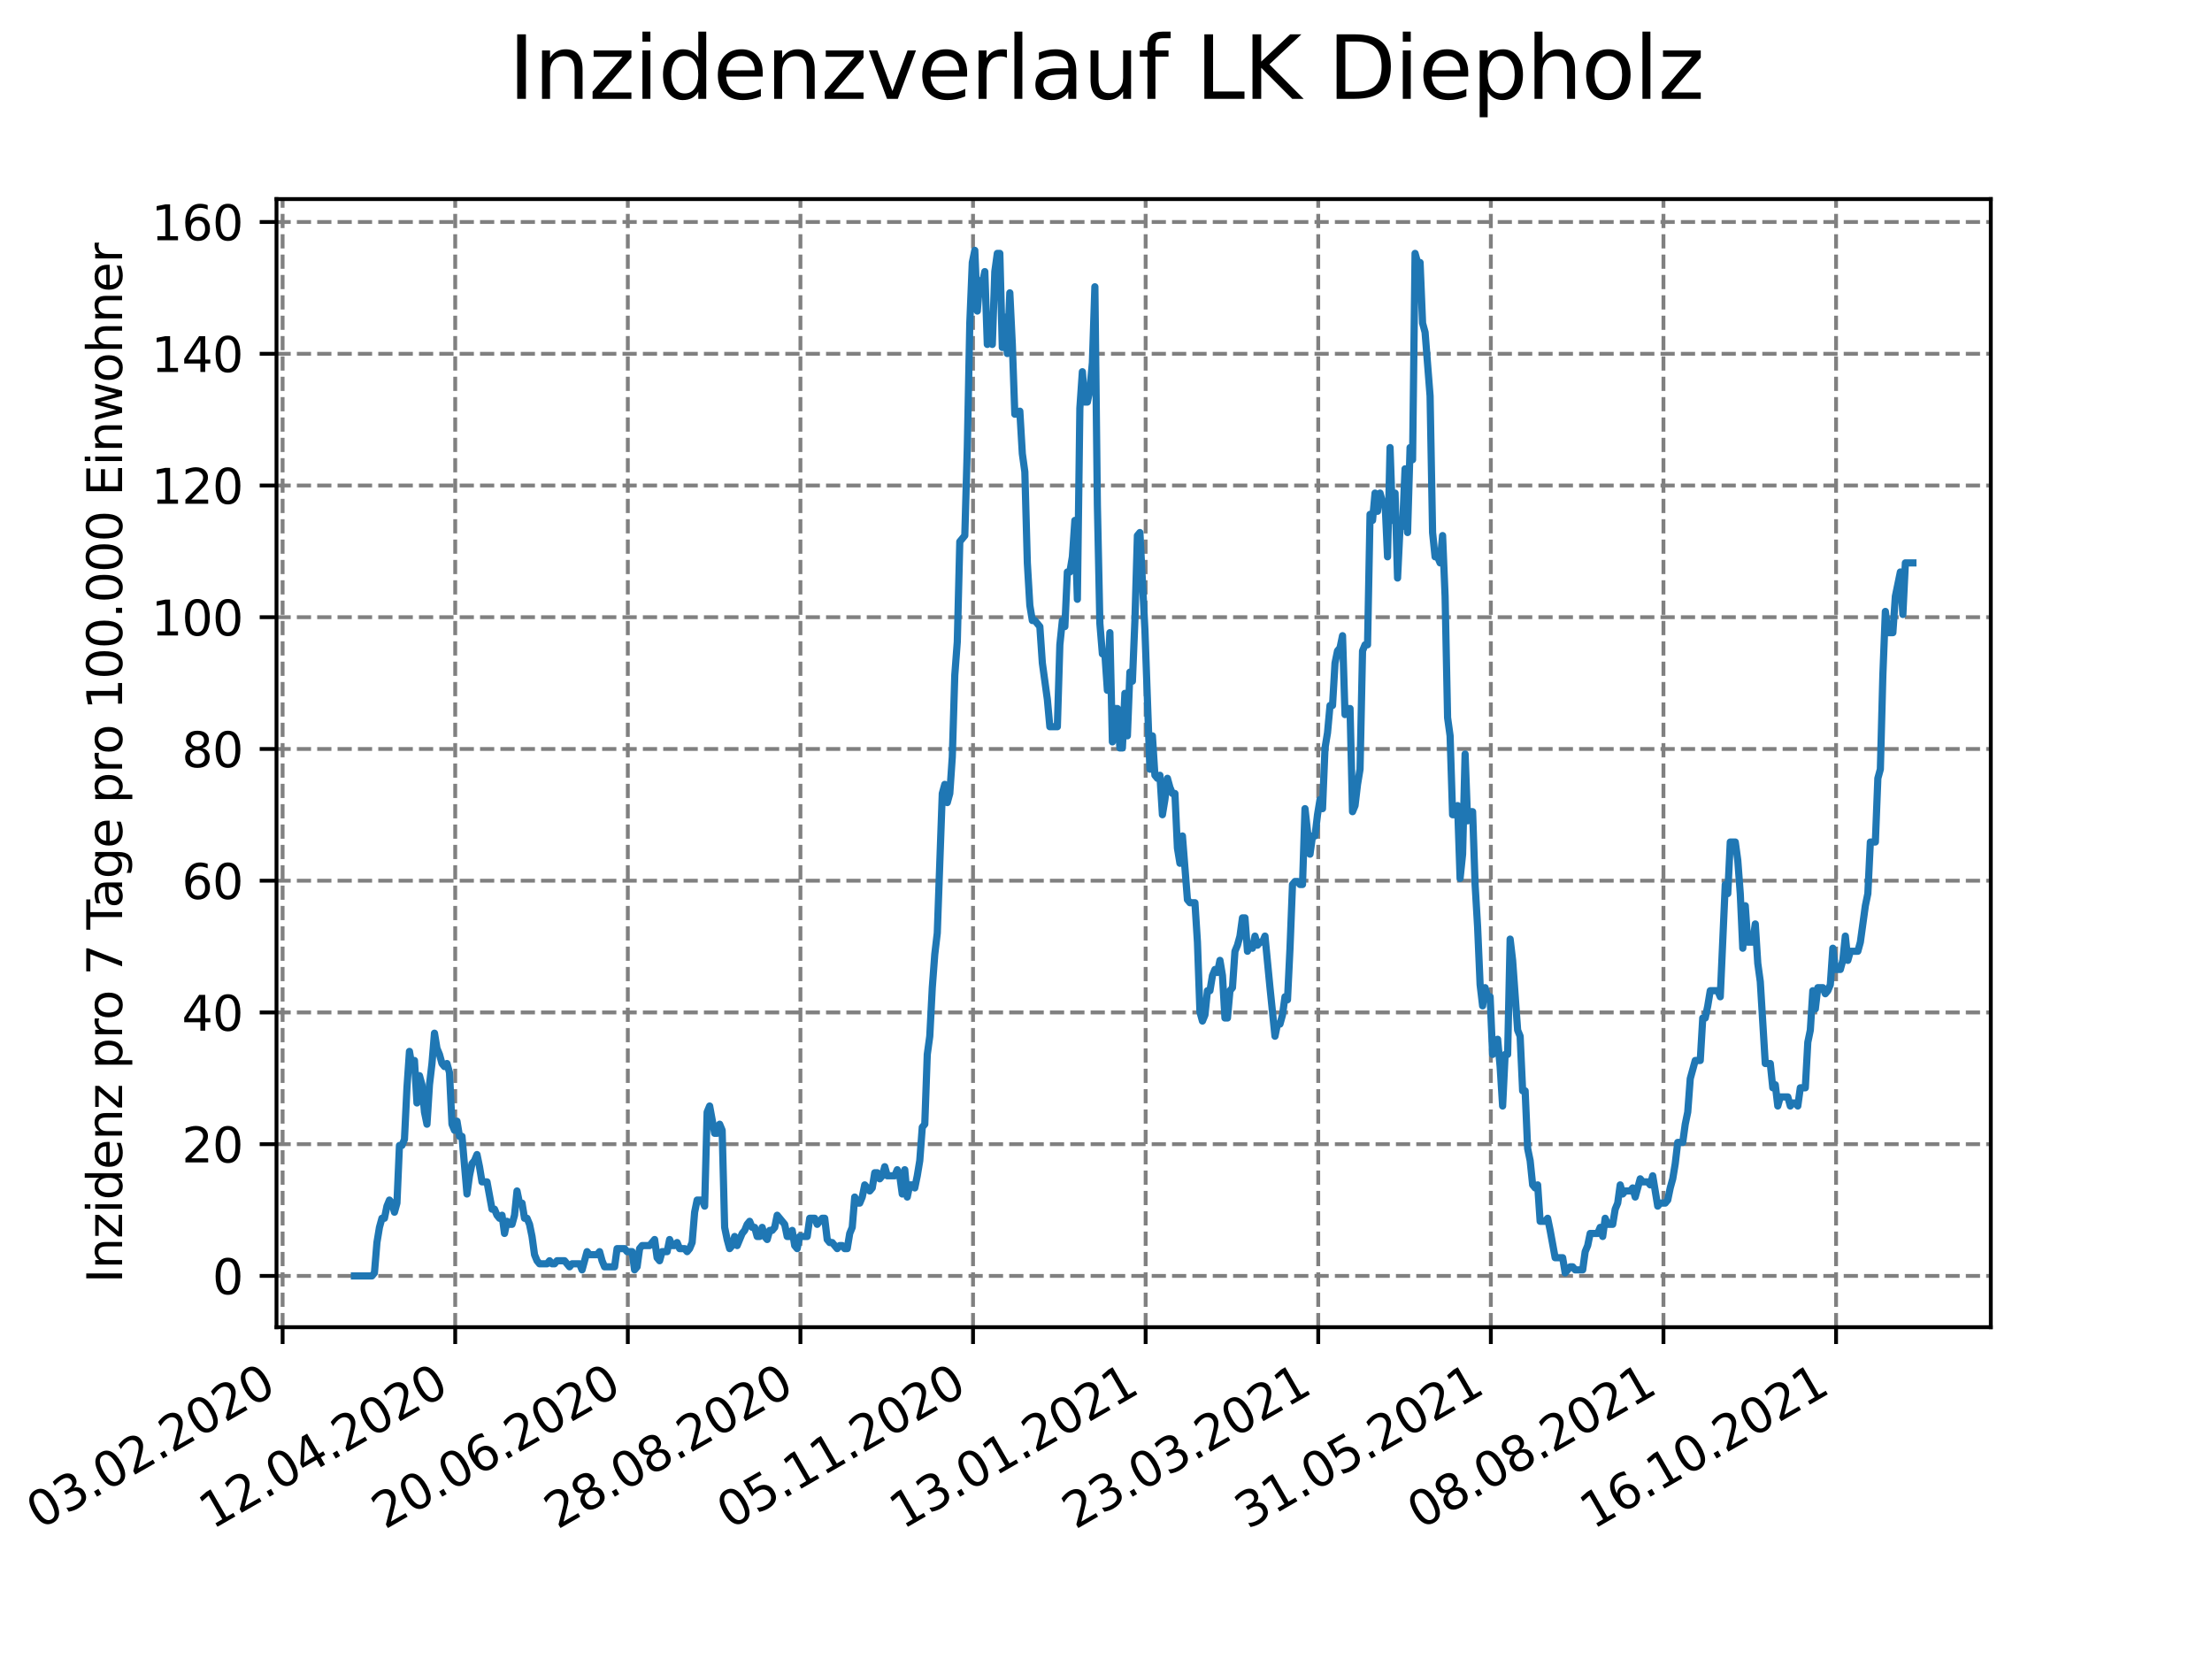 <?xml version="1.0" encoding="utf-8" standalone="no"?>
<!DOCTYPE svg PUBLIC "-//W3C//DTD SVG 1.1//EN"
  "http://www.w3.org/Graphics/SVG/1.1/DTD/svg11.dtd">
<svg xmlns:xlink="http://www.w3.org/1999/xlink" width="460.8pt" height="345.6pt" viewBox="0 0 460.8 345.6" xmlns="http://www.w3.org/2000/svg" version="1.1">
 <defs>
  <style type="text/css">*{stroke-linejoin: round; stroke-linecap: butt}</style>
 </defs>
 <g id="figure_1">
  <g id="patch_1">
   <path d="M 0 345.6 
L 460.8 345.6 
L 460.8 0 
L 0 0 
z
" style="fill: #ffffff"/>
  </g>
  <g id="axes_1">
   <g id="patch_2">
    <path d="M 57.6 276.48 
L 414.72 276.48 
L 414.72 41.472 
L 57.6 41.472 
z
" style="fill: #ffffff"/>
   </g>
   <g id="matplotlib.axis_1">
    <g id="xtick_1">
     <g id="line2d_1">
      <path d="M 58.872 276.48 
L 58.872 41.472 
" clip-path="url(#p155646240c)" style="fill: none; stroke-dasharray: 2.96,1.28; stroke-dashoffset: 0; stroke: #808080; stroke-width: 0.8"/>
     </g>
     <g id="line2d_2">
      <defs>
       <path id="m848477ac87" d="M 0 0 
L 0 3.5 
" style="stroke: #000000; stroke-width: 0.8"/>
      </defs>
      <g>
       <use xlink:href="#m848477ac87" x="58.872" y="276.48" style="stroke: #000000; stroke-width: 0.8"/>
      </g>
     </g>
     <g id="text_1">
      <!-- 03.02.2020 -->
      <g transform="translate(8.247 318.689)rotate(-30)scale(0.1 -0.1)">
       <defs>
        <path id="DejaVuSans-30" d="M 2034 4250 
Q 1547 4250 1301 3770 
Q 1056 3291 1056 2328 
Q 1056 1369 1301 889 
Q 1547 409 2034 409 
Q 2525 409 2770 889 
Q 3016 1369 3016 2328 
Q 3016 3291 2770 3770 
Q 2525 4250 2034 4250 
z
M 2034 4750 
Q 2819 4750 3233 4129 
Q 3647 3509 3647 2328 
Q 3647 1150 3233 529 
Q 2819 -91 2034 -91 
Q 1250 -91 836 529 
Q 422 1150 422 2328 
Q 422 3509 836 4129 
Q 1250 4750 2034 4750 
z
" transform="scale(0.016)"/>
        <path id="DejaVuSans-33" d="M 2597 2516 
Q 3050 2419 3304 2112 
Q 3559 1806 3559 1356 
Q 3559 666 3084 287 
Q 2609 -91 1734 -91 
Q 1441 -91 1130 -33 
Q 819 25 488 141 
L 488 750 
Q 750 597 1062 519 
Q 1375 441 1716 441 
Q 2309 441 2620 675 
Q 2931 909 2931 1356 
Q 2931 1769 2642 2001 
Q 2353 2234 1838 2234 
L 1294 2234 
L 1294 2753 
L 1863 2753 
Q 2328 2753 2575 2939 
Q 2822 3125 2822 3475 
Q 2822 3834 2567 4026 
Q 2313 4219 1838 4219 
Q 1578 4219 1281 4162 
Q 984 4106 628 3988 
L 628 4550 
Q 988 4650 1302 4700 
Q 1616 4750 1894 4750 
Q 2613 4750 3031 4423 
Q 3450 4097 3450 3541 
Q 3450 3153 3228 2886 
Q 3006 2619 2597 2516 
z
" transform="scale(0.016)"/>
        <path id="DejaVuSans-2e" d="M 684 794 
L 1344 794 
L 1344 0 
L 684 0 
L 684 794 
z
" transform="scale(0.016)"/>
        <path id="DejaVuSans-32" d="M 1228 531 
L 3431 531 
L 3431 0 
L 469 0 
L 469 531 
Q 828 903 1448 1529 
Q 2069 2156 2228 2338 
Q 2531 2678 2651 2914 
Q 2772 3150 2772 3378 
Q 2772 3750 2511 3984 
Q 2250 4219 1831 4219 
Q 1534 4219 1204 4116 
Q 875 4013 500 3803 
L 500 4441 
Q 881 4594 1212 4672 
Q 1544 4750 1819 4750 
Q 2544 4750 2975 4387 
Q 3406 4025 3406 3419 
Q 3406 3131 3298 2873 
Q 3191 2616 2906 2266 
Q 2828 2175 2409 1742 
Q 1991 1309 1228 531 
z
" transform="scale(0.016)"/>
       </defs>
       <use xlink:href="#DejaVuSans-30"/>
       <use xlink:href="#DejaVuSans-33" x="63.623"/>
       <use xlink:href="#DejaVuSans-2e" x="127.246"/>
       <use xlink:href="#DejaVuSans-30" x="159.033"/>
       <use xlink:href="#DejaVuSans-32" x="222.656"/>
       <use xlink:href="#DejaVuSans-2e" x="286.279"/>
       <use xlink:href="#DejaVuSans-32" x="318.066"/>
       <use xlink:href="#DejaVuSans-30" x="381.689"/>
       <use xlink:href="#DejaVuSans-32" x="445.312"/>
       <use xlink:href="#DejaVuSans-30" x="508.936"/>
      </g>
     </g>
    </g>
    <g id="xtick_2">
     <g id="line2d_3">
      <path d="M 94.829 276.48 
L 94.829 41.472 
" clip-path="url(#p155646240c)" style="fill: none; stroke-dasharray: 2.96,1.28; stroke-dashoffset: 0; stroke: #808080; stroke-width: 0.8"/>
     </g>
     <g id="line2d_4">
      <g>
       <use xlink:href="#m848477ac87" x="94.829" y="276.48" style="stroke: #000000; stroke-width: 0.8"/>
      </g>
     </g>
     <g id="text_2">
      <!-- 12.04.2020 -->
      <g transform="translate(44.204 318.689)rotate(-30)scale(0.1 -0.1)">
       <defs>
        <path id="DejaVuSans-31" d="M 794 531 
L 1825 531 
L 1825 4091 
L 703 3866 
L 703 4441 
L 1819 4666 
L 2450 4666 
L 2450 531 
L 3481 531 
L 3481 0 
L 794 0 
L 794 531 
z
" transform="scale(0.016)"/>
        <path id="DejaVuSans-34" d="M 2419 4116 
L 825 1625 
L 2419 1625 
L 2419 4116 
z
M 2253 4666 
L 3047 4666 
L 3047 1625 
L 3713 1625 
L 3713 1100 
L 3047 1100 
L 3047 0 
L 2419 0 
L 2419 1100 
L 313 1100 
L 313 1709 
L 2253 4666 
z
" transform="scale(0.016)"/>
       </defs>
       <use xlink:href="#DejaVuSans-31"/>
       <use xlink:href="#DejaVuSans-32" x="63.623"/>
       <use xlink:href="#DejaVuSans-2e" x="127.246"/>
       <use xlink:href="#DejaVuSans-30" x="159.033"/>
       <use xlink:href="#DejaVuSans-34" x="222.656"/>
       <use xlink:href="#DejaVuSans-2e" x="286.279"/>
       <use xlink:href="#DejaVuSans-32" x="318.066"/>
       <use xlink:href="#DejaVuSans-30" x="381.689"/>
       <use xlink:href="#DejaVuSans-32" x="445.312"/>
       <use xlink:href="#DejaVuSans-30" x="508.936"/>
      </g>
     </g>
    </g>
    <g id="xtick_3">
     <g id="line2d_5">
      <path d="M 130.786 276.48 
L 130.786 41.472 
" clip-path="url(#p155646240c)" style="fill: none; stroke-dasharray: 2.96,1.28; stroke-dashoffset: 0; stroke: #808080; stroke-width: 0.8"/>
     </g>
     <g id="line2d_6">
      <g>
       <use xlink:href="#m848477ac87" x="130.786" y="276.48" style="stroke: #000000; stroke-width: 0.8"/>
      </g>
     </g>
     <g id="text_3">
      <!-- 20.06.2020 -->
      <g transform="translate(80.161 318.689)rotate(-30)scale(0.1 -0.1)">
       <defs>
        <path id="DejaVuSans-36" d="M 2113 2584 
Q 1688 2584 1439 2293 
Q 1191 2003 1191 1497 
Q 1191 994 1439 701 
Q 1688 409 2113 409 
Q 2538 409 2786 701 
Q 3034 994 3034 1497 
Q 3034 2003 2786 2293 
Q 2538 2584 2113 2584 
z
M 3366 4563 
L 3366 3988 
Q 3128 4100 2886 4159 
Q 2644 4219 2406 4219 
Q 1781 4219 1451 3797 
Q 1122 3375 1075 2522 
Q 1259 2794 1537 2939 
Q 1816 3084 2150 3084 
Q 2853 3084 3261 2657 
Q 3669 2231 3669 1497 
Q 3669 778 3244 343 
Q 2819 -91 2113 -91 
Q 1303 -91 875 529 
Q 447 1150 447 2328 
Q 447 3434 972 4092 
Q 1497 4750 2381 4750 
Q 2619 4750 2861 4703 
Q 3103 4656 3366 4563 
z
" transform="scale(0.016)"/>
       </defs>
       <use xlink:href="#DejaVuSans-32"/>
       <use xlink:href="#DejaVuSans-30" x="63.623"/>
       <use xlink:href="#DejaVuSans-2e" x="127.246"/>
       <use xlink:href="#DejaVuSans-30" x="159.033"/>
       <use xlink:href="#DejaVuSans-36" x="222.656"/>
       <use xlink:href="#DejaVuSans-2e" x="286.279"/>
       <use xlink:href="#DejaVuSans-32" x="318.066"/>
       <use xlink:href="#DejaVuSans-30" x="381.689"/>
       <use xlink:href="#DejaVuSans-32" x="445.312"/>
       <use xlink:href="#DejaVuSans-30" x="508.936"/>
      </g>
     </g>
    </g>
    <g id="xtick_4">
     <g id="line2d_7">
      <path d="M 166.743 276.48 
L 166.743 41.472 
" clip-path="url(#p155646240c)" style="fill: none; stroke-dasharray: 2.96,1.28; stroke-dashoffset: 0; stroke: #808080; stroke-width: 0.8"/>
     </g>
     <g id="line2d_8">
      <g>
       <use xlink:href="#m848477ac87" x="166.743" y="276.48" style="stroke: #000000; stroke-width: 0.8"/>
      </g>
     </g>
     <g id="text_4">
      <!-- 28.08.2020 -->
      <g transform="translate(116.118 318.689)rotate(-30)scale(0.1 -0.1)">
       <defs>
        <path id="DejaVuSans-38" d="M 2034 2216 
Q 1584 2216 1326 1975 
Q 1069 1734 1069 1313 
Q 1069 891 1326 650 
Q 1584 409 2034 409 
Q 2484 409 2743 651 
Q 3003 894 3003 1313 
Q 3003 1734 2745 1975 
Q 2488 2216 2034 2216 
z
M 1403 2484 
Q 997 2584 770 2862 
Q 544 3141 544 3541 
Q 544 4100 942 4425 
Q 1341 4750 2034 4750 
Q 2731 4750 3128 4425 
Q 3525 4100 3525 3541 
Q 3525 3141 3298 2862 
Q 3072 2584 2669 2484 
Q 3125 2378 3379 2068 
Q 3634 1759 3634 1313 
Q 3634 634 3220 271 
Q 2806 -91 2034 -91 
Q 1263 -91 848 271 
Q 434 634 434 1313 
Q 434 1759 690 2068 
Q 947 2378 1403 2484 
z
M 1172 3481 
Q 1172 3119 1398 2916 
Q 1625 2713 2034 2713 
Q 2441 2713 2670 2916 
Q 2900 3119 2900 3481 
Q 2900 3844 2670 4047 
Q 2441 4250 2034 4250 
Q 1625 4250 1398 4047 
Q 1172 3844 1172 3481 
z
" transform="scale(0.016)"/>
       </defs>
       <use xlink:href="#DejaVuSans-32"/>
       <use xlink:href="#DejaVuSans-38" x="63.623"/>
       <use xlink:href="#DejaVuSans-2e" x="127.246"/>
       <use xlink:href="#DejaVuSans-30" x="159.033"/>
       <use xlink:href="#DejaVuSans-38" x="222.656"/>
       <use xlink:href="#DejaVuSans-2e" x="286.279"/>
       <use xlink:href="#DejaVuSans-32" x="318.066"/>
       <use xlink:href="#DejaVuSans-30" x="381.689"/>
       <use xlink:href="#DejaVuSans-32" x="445.312"/>
       <use xlink:href="#DejaVuSans-30" x="508.936"/>
      </g>
     </g>
    </g>
    <g id="xtick_5">
     <g id="line2d_9">
      <path d="M 202.7 276.48 
L 202.7 41.472 
" clip-path="url(#p155646240c)" style="fill: none; stroke-dasharray: 2.96,1.28; stroke-dashoffset: 0; stroke: #808080; stroke-width: 0.8"/>
     </g>
     <g id="line2d_10">
      <g>
       <use xlink:href="#m848477ac87" x="202.7" y="276.48" style="stroke: #000000; stroke-width: 0.8"/>
      </g>
     </g>
     <g id="text_5">
      <!-- 05.11.2020 -->
      <g transform="translate(152.075 318.689)rotate(-30)scale(0.1 -0.1)">
       <defs>
        <path id="DejaVuSans-35" d="M 691 4666 
L 3169 4666 
L 3169 4134 
L 1269 4134 
L 1269 2991 
Q 1406 3038 1543 3061 
Q 1681 3084 1819 3084 
Q 2600 3084 3056 2656 
Q 3513 2228 3513 1497 
Q 3513 744 3044 326 
Q 2575 -91 1722 -91 
Q 1428 -91 1123 -41 
Q 819 9 494 109 
L 494 744 
Q 775 591 1075 516 
Q 1375 441 1709 441 
Q 2250 441 2565 725 
Q 2881 1009 2881 1497 
Q 2881 1984 2565 2268 
Q 2250 2553 1709 2553 
Q 1456 2553 1204 2497 
Q 953 2441 691 2322 
L 691 4666 
z
" transform="scale(0.016)"/>
       </defs>
       <use xlink:href="#DejaVuSans-30"/>
       <use xlink:href="#DejaVuSans-35" x="63.623"/>
       <use xlink:href="#DejaVuSans-2e" x="127.246"/>
       <use xlink:href="#DejaVuSans-31" x="159.033"/>
       <use xlink:href="#DejaVuSans-31" x="222.656"/>
       <use xlink:href="#DejaVuSans-2e" x="286.279"/>
       <use xlink:href="#DejaVuSans-32" x="318.066"/>
       <use xlink:href="#DejaVuSans-30" x="381.689"/>
       <use xlink:href="#DejaVuSans-32" x="445.312"/>
       <use xlink:href="#DejaVuSans-30" x="508.936"/>
      </g>
     </g>
    </g>
    <g id="xtick_6">
     <g id="line2d_11">
      <path d="M 238.657 276.48 
L 238.657 41.472 
" clip-path="url(#p155646240c)" style="fill: none; stroke-dasharray: 2.96,1.28; stroke-dashoffset: 0; stroke: #808080; stroke-width: 0.8"/>
     </g>
     <g id="line2d_12">
      <g>
       <use xlink:href="#m848477ac87" x="238.657" y="276.48" style="stroke: #000000; stroke-width: 0.8"/>
      </g>
     </g>
     <g id="text_6">
      <!-- 13.01.2021 -->
      <g transform="translate(188.032 318.689)rotate(-30)scale(0.1 -0.1)">
       <use xlink:href="#DejaVuSans-31"/>
       <use xlink:href="#DejaVuSans-33" x="63.623"/>
       <use xlink:href="#DejaVuSans-2e" x="127.246"/>
       <use xlink:href="#DejaVuSans-30" x="159.033"/>
       <use xlink:href="#DejaVuSans-31" x="222.656"/>
       <use xlink:href="#DejaVuSans-2e" x="286.279"/>
       <use xlink:href="#DejaVuSans-32" x="318.066"/>
       <use xlink:href="#DejaVuSans-30" x="381.689"/>
       <use xlink:href="#DejaVuSans-32" x="445.312"/>
       <use xlink:href="#DejaVuSans-31" x="508.936"/>
      </g>
     </g>
    </g>
    <g id="xtick_7">
     <g id="line2d_13">
      <path d="M 274.614 276.48 
L 274.614 41.472 
" clip-path="url(#p155646240c)" style="fill: none; stroke-dasharray: 2.96,1.28; stroke-dashoffset: 0; stroke: #808080; stroke-width: 0.8"/>
     </g>
     <g id="line2d_14">
      <g>
       <use xlink:href="#m848477ac87" x="274.614" y="276.48" style="stroke: #000000; stroke-width: 0.8"/>
      </g>
     </g>
     <g id="text_7">
      <!-- 23.03.2021 -->
      <g transform="translate(223.989 318.689)rotate(-30)scale(0.1 -0.1)">
       <use xlink:href="#DejaVuSans-32"/>
       <use xlink:href="#DejaVuSans-33" x="63.623"/>
       <use xlink:href="#DejaVuSans-2e" x="127.246"/>
       <use xlink:href="#DejaVuSans-30" x="159.033"/>
       <use xlink:href="#DejaVuSans-33" x="222.656"/>
       <use xlink:href="#DejaVuSans-2e" x="286.279"/>
       <use xlink:href="#DejaVuSans-32" x="318.066"/>
       <use xlink:href="#DejaVuSans-30" x="381.689"/>
       <use xlink:href="#DejaVuSans-32" x="445.312"/>
       <use xlink:href="#DejaVuSans-31" x="508.936"/>
      </g>
     </g>
    </g>
    <g id="xtick_8">
     <g id="line2d_15">
      <path d="M 310.571 276.48 
L 310.571 41.472 
" clip-path="url(#p155646240c)" style="fill: none; stroke-dasharray: 2.96,1.28; stroke-dashoffset: 0; stroke: #808080; stroke-width: 0.8"/>
     </g>
     <g id="line2d_16">
      <g>
       <use xlink:href="#m848477ac87" x="310.571" y="276.48" style="stroke: #000000; stroke-width: 0.8"/>
      </g>
     </g>
     <g id="text_8">
      <!-- 31.05.2021 -->
      <g transform="translate(259.946 318.689)rotate(-30)scale(0.1 -0.1)">
       <use xlink:href="#DejaVuSans-33"/>
       <use xlink:href="#DejaVuSans-31" x="63.623"/>
       <use xlink:href="#DejaVuSans-2e" x="127.246"/>
       <use xlink:href="#DejaVuSans-30" x="159.033"/>
       <use xlink:href="#DejaVuSans-35" x="222.656"/>
       <use xlink:href="#DejaVuSans-2e" x="286.279"/>
       <use xlink:href="#DejaVuSans-32" x="318.066"/>
       <use xlink:href="#DejaVuSans-30" x="381.689"/>
       <use xlink:href="#DejaVuSans-32" x="445.312"/>
       <use xlink:href="#DejaVuSans-31" x="508.936"/>
      </g>
     </g>
    </g>
    <g id="xtick_9">
     <g id="line2d_17">
      <path d="M 346.528 276.48 
L 346.528 41.472 
" clip-path="url(#p155646240c)" style="fill: none; stroke-dasharray: 2.96,1.28; stroke-dashoffset: 0; stroke: #808080; stroke-width: 0.8"/>
     </g>
     <g id="line2d_18">
      <g>
       <use xlink:href="#m848477ac87" x="346.528" y="276.48" style="stroke: #000000; stroke-width: 0.8"/>
      </g>
     </g>
     <g id="text_9">
      <!-- 08.08.2021 -->
      <g transform="translate(295.903 318.689)rotate(-30)scale(0.1 -0.1)">
       <use xlink:href="#DejaVuSans-30"/>
       <use xlink:href="#DejaVuSans-38" x="63.623"/>
       <use xlink:href="#DejaVuSans-2e" x="127.246"/>
       <use xlink:href="#DejaVuSans-30" x="159.033"/>
       <use xlink:href="#DejaVuSans-38" x="222.656"/>
       <use xlink:href="#DejaVuSans-2e" x="286.279"/>
       <use xlink:href="#DejaVuSans-32" x="318.066"/>
       <use xlink:href="#DejaVuSans-30" x="381.689"/>
       <use xlink:href="#DejaVuSans-32" x="445.312"/>
       <use xlink:href="#DejaVuSans-31" x="508.936"/>
      </g>
     </g>
    </g>
    <g id="xtick_10">
     <g id="line2d_19">
      <path d="M 382.485 276.48 
L 382.485 41.472 
" clip-path="url(#p155646240c)" style="fill: none; stroke-dasharray: 2.96,1.28; stroke-dashoffset: 0; stroke: #808080; stroke-width: 0.8"/>
     </g>
     <g id="line2d_20">
      <g>
       <use xlink:href="#m848477ac87" x="382.485" y="276.48" style="stroke: #000000; stroke-width: 0.8"/>
      </g>
     </g>
     <g id="text_10">
      <!-- 16.10.2021 -->
      <g transform="translate(331.859 318.689)rotate(-30)scale(0.1 -0.1)">
       <use xlink:href="#DejaVuSans-31"/>
       <use xlink:href="#DejaVuSans-36" x="63.623"/>
       <use xlink:href="#DejaVuSans-2e" x="127.246"/>
       <use xlink:href="#DejaVuSans-31" x="159.033"/>
       <use xlink:href="#DejaVuSans-30" x="222.656"/>
       <use xlink:href="#DejaVuSans-2e" x="286.279"/>
       <use xlink:href="#DejaVuSans-32" x="318.066"/>
       <use xlink:href="#DejaVuSans-30" x="381.689"/>
       <use xlink:href="#DejaVuSans-32" x="445.312"/>
       <use xlink:href="#DejaVuSans-31" x="508.936"/>
      </g>
     </g>
    </g>
   </g>
   <g id="matplotlib.axis_2">
    <g id="ytick_1">
     <g id="line2d_21">
      <path d="M 57.6 265.798 
L 414.72 265.798 
" clip-path="url(#p155646240c)" style="fill: none; stroke-dasharray: 2.96,1.28; stroke-dashoffset: 0; stroke: #808080; stroke-width: 0.8"/>
     </g>
     <g id="line2d_22">
      <defs>
       <path id="m5f65569600" d="M 0 0 
L -3.5 0 
" style="stroke: #000000; stroke-width: 0.8"/>
      </defs>
      <g>
       <use xlink:href="#m5f65569600" x="57.6" y="265.798" style="stroke: #000000; stroke-width: 0.8"/>
      </g>
     </g>
     <g id="text_11">
      <!-- 0 -->
      <g transform="translate(44.237 269.597)scale(0.1 -0.1)">
       <use xlink:href="#DejaVuSans-30"/>
      </g>
     </g>
    </g>
    <g id="ytick_2">
     <g id="line2d_23">
      <path d="M 57.6 238.354 
L 414.72 238.354 
" clip-path="url(#p155646240c)" style="fill: none; stroke-dasharray: 2.96,1.28; stroke-dashoffset: 0; stroke: #808080; stroke-width: 0.8"/>
     </g>
     <g id="line2d_24">
      <g>
       <use xlink:href="#m5f65569600" x="57.6" y="238.354" style="stroke: #000000; stroke-width: 0.8"/>
      </g>
     </g>
     <g id="text_12">
      <!-- 20 -->
      <g transform="translate(37.875 242.153)scale(0.1 -0.1)">
       <use xlink:href="#DejaVuSans-32"/>
       <use xlink:href="#DejaVuSans-30" x="63.623"/>
      </g>
     </g>
    </g>
    <g id="ytick_3">
     <g id="line2d_25">
      <path d="M 57.6 210.911 
L 414.72 210.911 
" clip-path="url(#p155646240c)" style="fill: none; stroke-dasharray: 2.96,1.28; stroke-dashoffset: 0; stroke: #808080; stroke-width: 0.8"/>
     </g>
     <g id="line2d_26">
      <g>
       <use xlink:href="#m5f65569600" x="57.6" y="210.911" style="stroke: #000000; stroke-width: 0.8"/>
      </g>
     </g>
     <g id="text_13">
      <!-- 40 -->
      <g transform="translate(37.875 214.71)scale(0.1 -0.1)">
       <use xlink:href="#DejaVuSans-34"/>
       <use xlink:href="#DejaVuSans-30" x="63.623"/>
      </g>
     </g>
    </g>
    <g id="ytick_4">
     <g id="line2d_27">
      <path d="M 57.6 183.467 
L 414.72 183.467 
" clip-path="url(#p155646240c)" style="fill: none; stroke-dasharray: 2.96,1.28; stroke-dashoffset: 0; stroke: #808080; stroke-width: 0.8"/>
     </g>
     <g id="line2d_28">
      <g>
       <use xlink:href="#m5f65569600" x="57.6" y="183.467" style="stroke: #000000; stroke-width: 0.8"/>
      </g>
     </g>
     <g id="text_14">
      <!-- 60 -->
      <g transform="translate(37.875 187.266)scale(0.1 -0.1)">
       <use xlink:href="#DejaVuSans-36"/>
       <use xlink:href="#DejaVuSans-30" x="63.623"/>
      </g>
     </g>
    </g>
    <g id="ytick_5">
     <g id="line2d_29">
      <path d="M 57.6 156.023 
L 414.72 156.023 
" clip-path="url(#p155646240c)" style="fill: none; stroke-dasharray: 2.96,1.28; stroke-dashoffset: 0; stroke: #808080; stroke-width: 0.8"/>
     </g>
     <g id="line2d_30">
      <g>
       <use xlink:href="#m5f65569600" x="57.6" y="156.023" style="stroke: #000000; stroke-width: 0.8"/>
      </g>
     </g>
     <g id="text_15">
      <!-- 80 -->
      <g transform="translate(37.875 159.823)scale(0.1 -0.1)">
       <use xlink:href="#DejaVuSans-38"/>
       <use xlink:href="#DejaVuSans-30" x="63.623"/>
      </g>
     </g>
    </g>
    <g id="ytick_6">
     <g id="line2d_31">
      <path d="M 57.6 128.58 
L 414.72 128.58 
" clip-path="url(#p155646240c)" style="fill: none; stroke-dasharray: 2.96,1.28; stroke-dashoffset: 0; stroke: #808080; stroke-width: 0.8"/>
     </g>
     <g id="line2d_32">
      <g>
       <use xlink:href="#m5f65569600" x="57.6" y="128.58" style="stroke: #000000; stroke-width: 0.8"/>
      </g>
     </g>
     <g id="text_16">
      <!-- 100 -->
      <g transform="translate(31.512 132.379)scale(0.1 -0.1)">
       <use xlink:href="#DejaVuSans-31"/>
       <use xlink:href="#DejaVuSans-30" x="63.623"/>
       <use xlink:href="#DejaVuSans-30" x="127.246"/>
      </g>
     </g>
    </g>
    <g id="ytick_7">
     <g id="line2d_33">
      <path d="M 57.6 101.136 
L 414.72 101.136 
" clip-path="url(#p155646240c)" style="fill: none; stroke-dasharray: 2.96,1.28; stroke-dashoffset: 0; stroke: #808080; stroke-width: 0.8"/>
     </g>
     <g id="line2d_34">
      <g>
       <use xlink:href="#m5f65569600" x="57.6" y="101.136" style="stroke: #000000; stroke-width: 0.8"/>
      </g>
     </g>
     <g id="text_17">
      <!-- 120 -->
      <g transform="translate(31.512 104.935)scale(0.1 -0.1)">
       <use xlink:href="#DejaVuSans-31"/>
       <use xlink:href="#DejaVuSans-32" x="63.623"/>
       <use xlink:href="#DejaVuSans-30" x="127.246"/>
      </g>
     </g>
    </g>
    <g id="ytick_8">
     <g id="line2d_35">
      <path d="M 57.6 73.693 
L 414.72 73.693 
" clip-path="url(#p155646240c)" style="fill: none; stroke-dasharray: 2.96,1.28; stroke-dashoffset: 0; stroke: #808080; stroke-width: 0.8"/>
     </g>
     <g id="line2d_36">
      <g>
       <use xlink:href="#m5f65569600" x="57.6" y="73.693" style="stroke: #000000; stroke-width: 0.8"/>
      </g>
     </g>
     <g id="text_18">
      <!-- 140 -->
      <g transform="translate(31.512 77.492)scale(0.1 -0.1)">
       <use xlink:href="#DejaVuSans-31"/>
       <use xlink:href="#DejaVuSans-34" x="63.623"/>
       <use xlink:href="#DejaVuSans-30" x="127.246"/>
      </g>
     </g>
    </g>
    <g id="ytick_9">
     <g id="line2d_37">
      <path d="M 57.6 46.249 
L 414.72 46.249 
" clip-path="url(#p155646240c)" style="fill: none; stroke-dasharray: 2.96,1.28; stroke-dashoffset: 0; stroke: #808080; stroke-width: 0.8"/>
     </g>
     <g id="line2d_38">
      <g>
       <use xlink:href="#m5f65569600" x="57.6" y="46.249" style="stroke: #000000; stroke-width: 0.8"/>
      </g>
     </g>
     <g id="text_19">
      <!-- 160 -->
      <g transform="translate(31.512 50.048)scale(0.1 -0.1)">
       <use xlink:href="#DejaVuSans-31"/>
       <use xlink:href="#DejaVuSans-36" x="63.623"/>
       <use xlink:href="#DejaVuSans-30" x="127.246"/>
      </g>
     </g>
    </g>
    <g id="text_20">
     <!-- Inzidenz pro 7 Tage pro 100.000 Einwohner -->
     <g transform="translate(25.433 267.301)rotate(-90)scale(0.1 -0.1)">
      <defs>
       <path id="DejaVuSans-49" d="M 628 4666 
L 1259 4666 
L 1259 0 
L 628 0 
L 628 4666 
z
" transform="scale(0.016)"/>
       <path id="DejaVuSans-6e" d="M 3513 2113 
L 3513 0 
L 2938 0 
L 2938 2094 
Q 2938 2591 2744 2837 
Q 2550 3084 2163 3084 
Q 1697 3084 1428 2787 
Q 1159 2491 1159 1978 
L 1159 0 
L 581 0 
L 581 3500 
L 1159 3500 
L 1159 2956 
Q 1366 3272 1645 3428 
Q 1925 3584 2291 3584 
Q 2894 3584 3203 3211 
Q 3513 2838 3513 2113 
z
" transform="scale(0.016)"/>
       <path id="DejaVuSans-7a" d="M 353 3500 
L 3084 3500 
L 3084 2975 
L 922 459 
L 3084 459 
L 3084 0 
L 275 0 
L 275 525 
L 2438 3041 
L 353 3041 
L 353 3500 
z
" transform="scale(0.016)"/>
       <path id="DejaVuSans-69" d="M 603 3500 
L 1178 3500 
L 1178 0 
L 603 0 
L 603 3500 
z
M 603 4863 
L 1178 4863 
L 1178 4134 
L 603 4134 
L 603 4863 
z
" transform="scale(0.016)"/>
       <path id="DejaVuSans-64" d="M 2906 2969 
L 2906 4863 
L 3481 4863 
L 3481 0 
L 2906 0 
L 2906 525 
Q 2725 213 2448 61 
Q 2172 -91 1784 -91 
Q 1150 -91 751 415 
Q 353 922 353 1747 
Q 353 2572 751 3078 
Q 1150 3584 1784 3584 
Q 2172 3584 2448 3432 
Q 2725 3281 2906 2969 
z
M 947 1747 
Q 947 1113 1208 752 
Q 1469 391 1925 391 
Q 2381 391 2643 752 
Q 2906 1113 2906 1747 
Q 2906 2381 2643 2742 
Q 2381 3103 1925 3103 
Q 1469 3103 1208 2742 
Q 947 2381 947 1747 
z
" transform="scale(0.016)"/>
       <path id="DejaVuSans-65" d="M 3597 1894 
L 3597 1613 
L 953 1613 
Q 991 1019 1311 708 
Q 1631 397 2203 397 
Q 2534 397 2845 478 
Q 3156 559 3463 722 
L 3463 178 
Q 3153 47 2828 -22 
Q 2503 -91 2169 -91 
Q 1331 -91 842 396 
Q 353 884 353 1716 
Q 353 2575 817 3079 
Q 1281 3584 2069 3584 
Q 2775 3584 3186 3129 
Q 3597 2675 3597 1894 
z
M 3022 2063 
Q 3016 2534 2758 2815 
Q 2500 3097 2075 3097 
Q 1594 3097 1305 2825 
Q 1016 2553 972 2059 
L 3022 2063 
z
" transform="scale(0.016)"/>
       <path id="DejaVuSans-20" transform="scale(0.016)"/>
       <path id="DejaVuSans-70" d="M 1159 525 
L 1159 -1331 
L 581 -1331 
L 581 3500 
L 1159 3500 
L 1159 2969 
Q 1341 3281 1617 3432 
Q 1894 3584 2278 3584 
Q 2916 3584 3314 3078 
Q 3713 2572 3713 1747 
Q 3713 922 3314 415 
Q 2916 -91 2278 -91 
Q 1894 -91 1617 61 
Q 1341 213 1159 525 
z
M 3116 1747 
Q 3116 2381 2855 2742 
Q 2594 3103 2138 3103 
Q 1681 3103 1420 2742 
Q 1159 2381 1159 1747 
Q 1159 1113 1420 752 
Q 1681 391 2138 391 
Q 2594 391 2855 752 
Q 3116 1113 3116 1747 
z
" transform="scale(0.016)"/>
       <path id="DejaVuSans-72" d="M 2631 2963 
Q 2534 3019 2420 3045 
Q 2306 3072 2169 3072 
Q 1681 3072 1420 2755 
Q 1159 2438 1159 1844 
L 1159 0 
L 581 0 
L 581 3500 
L 1159 3500 
L 1159 2956 
Q 1341 3275 1631 3429 
Q 1922 3584 2338 3584 
Q 2397 3584 2469 3576 
Q 2541 3569 2628 3553 
L 2631 2963 
z
" transform="scale(0.016)"/>
       <path id="DejaVuSans-6f" d="M 1959 3097 
Q 1497 3097 1228 2736 
Q 959 2375 959 1747 
Q 959 1119 1226 758 
Q 1494 397 1959 397 
Q 2419 397 2687 759 
Q 2956 1122 2956 1747 
Q 2956 2369 2687 2733 
Q 2419 3097 1959 3097 
z
M 1959 3584 
Q 2709 3584 3137 3096 
Q 3566 2609 3566 1747 
Q 3566 888 3137 398 
Q 2709 -91 1959 -91 
Q 1206 -91 779 398 
Q 353 888 353 1747 
Q 353 2609 779 3096 
Q 1206 3584 1959 3584 
z
" transform="scale(0.016)"/>
       <path id="DejaVuSans-37" d="M 525 4666 
L 3525 4666 
L 3525 4397 
L 1831 0 
L 1172 0 
L 2766 4134 
L 525 4134 
L 525 4666 
z
" transform="scale(0.016)"/>
       <path id="DejaVuSans-54" d="M -19 4666 
L 3928 4666 
L 3928 4134 
L 2272 4134 
L 2272 0 
L 1638 0 
L 1638 4134 
L -19 4134 
L -19 4666 
z
" transform="scale(0.016)"/>
       <path id="DejaVuSans-61" d="M 2194 1759 
Q 1497 1759 1228 1600 
Q 959 1441 959 1056 
Q 959 750 1161 570 
Q 1363 391 1709 391 
Q 2188 391 2477 730 
Q 2766 1069 2766 1631 
L 2766 1759 
L 2194 1759 
z
M 3341 1997 
L 3341 0 
L 2766 0 
L 2766 531 
Q 2569 213 2275 61 
Q 1981 -91 1556 -91 
Q 1019 -91 701 211 
Q 384 513 384 1019 
Q 384 1609 779 1909 
Q 1175 2209 1959 2209 
L 2766 2209 
L 2766 2266 
Q 2766 2663 2505 2880 
Q 2244 3097 1772 3097 
Q 1472 3097 1187 3025 
Q 903 2953 641 2809 
L 641 3341 
Q 956 3463 1253 3523 
Q 1550 3584 1831 3584 
Q 2591 3584 2966 3190 
Q 3341 2797 3341 1997 
z
" transform="scale(0.016)"/>
       <path id="DejaVuSans-67" d="M 2906 1791 
Q 2906 2416 2648 2759 
Q 2391 3103 1925 3103 
Q 1463 3103 1205 2759 
Q 947 2416 947 1791 
Q 947 1169 1205 825 
Q 1463 481 1925 481 
Q 2391 481 2648 825 
Q 2906 1169 2906 1791 
z
M 3481 434 
Q 3481 -459 3084 -895 
Q 2688 -1331 1869 -1331 
Q 1566 -1331 1297 -1286 
Q 1028 -1241 775 -1147 
L 775 -588 
Q 1028 -725 1275 -790 
Q 1522 -856 1778 -856 
Q 2344 -856 2625 -561 
Q 2906 -266 2906 331 
L 2906 616 
Q 2728 306 2450 153 
Q 2172 0 1784 0 
Q 1141 0 747 490 
Q 353 981 353 1791 
Q 353 2603 747 3093 
Q 1141 3584 1784 3584 
Q 2172 3584 2450 3431 
Q 2728 3278 2906 2969 
L 2906 3500 
L 3481 3500 
L 3481 434 
z
" transform="scale(0.016)"/>
       <path id="DejaVuSans-45" d="M 628 4666 
L 3578 4666 
L 3578 4134 
L 1259 4134 
L 1259 2753 
L 3481 2753 
L 3481 2222 
L 1259 2222 
L 1259 531 
L 3634 531 
L 3634 0 
L 628 0 
L 628 4666 
z
" transform="scale(0.016)"/>
       <path id="DejaVuSans-77" d="M 269 3500 
L 844 3500 
L 1563 769 
L 2278 3500 
L 2956 3500 
L 3675 769 
L 4391 3500 
L 4966 3500 
L 4050 0 
L 3372 0 
L 2619 2869 
L 1863 0 
L 1184 0 
L 269 3500 
z
" transform="scale(0.016)"/>
       <path id="DejaVuSans-68" d="M 3513 2113 
L 3513 0 
L 2938 0 
L 2938 2094 
Q 2938 2591 2744 2837 
Q 2550 3084 2163 3084 
Q 1697 3084 1428 2787 
Q 1159 2491 1159 1978 
L 1159 0 
L 581 0 
L 581 4863 
L 1159 4863 
L 1159 2956 
Q 1366 3272 1645 3428 
Q 1925 3584 2291 3584 
Q 2894 3584 3203 3211 
Q 3513 2838 3513 2113 
z
" transform="scale(0.016)"/>
      </defs>
      <use xlink:href="#DejaVuSans-49"/>
      <use xlink:href="#DejaVuSans-6e" x="29.492"/>
      <use xlink:href="#DejaVuSans-7a" x="92.871"/>
      <use xlink:href="#DejaVuSans-69" x="145.361"/>
      <use xlink:href="#DejaVuSans-64" x="173.145"/>
      <use xlink:href="#DejaVuSans-65" x="236.621"/>
      <use xlink:href="#DejaVuSans-6e" x="298.145"/>
      <use xlink:href="#DejaVuSans-7a" x="361.523"/>
      <use xlink:href="#DejaVuSans-20" x="414.014"/>
      <use xlink:href="#DejaVuSans-70" x="445.801"/>
      <use xlink:href="#DejaVuSans-72" x="509.277"/>
      <use xlink:href="#DejaVuSans-6f" x="548.141"/>
      <use xlink:href="#DejaVuSans-20" x="609.322"/>
      <use xlink:href="#DejaVuSans-37" x="641.109"/>
      <use xlink:href="#DejaVuSans-20" x="704.732"/>
      <use xlink:href="#DejaVuSans-54" x="736.52"/>
      <use xlink:href="#DejaVuSans-61" x="781.104"/>
      <use xlink:href="#DejaVuSans-67" x="842.383"/>
      <use xlink:href="#DejaVuSans-65" x="905.859"/>
      <use xlink:href="#DejaVuSans-20" x="967.383"/>
      <use xlink:href="#DejaVuSans-70" x="999.17"/>
      <use xlink:href="#DejaVuSans-72" x="1062.646"/>
      <use xlink:href="#DejaVuSans-6f" x="1101.51"/>
      <use xlink:href="#DejaVuSans-20" x="1162.691"/>
      <use xlink:href="#DejaVuSans-31" x="1194.479"/>
      <use xlink:href="#DejaVuSans-30" x="1258.102"/>
      <use xlink:href="#DejaVuSans-30" x="1321.725"/>
      <use xlink:href="#DejaVuSans-2e" x="1385.348"/>
      <use xlink:href="#DejaVuSans-30" x="1417.135"/>
      <use xlink:href="#DejaVuSans-30" x="1480.758"/>
      <use xlink:href="#DejaVuSans-30" x="1544.381"/>
      <use xlink:href="#DejaVuSans-20" x="1608.004"/>
      <use xlink:href="#DejaVuSans-45" x="1639.791"/>
      <use xlink:href="#DejaVuSans-69" x="1702.975"/>
      <use xlink:href="#DejaVuSans-6e" x="1730.758"/>
      <use xlink:href="#DejaVuSans-77" x="1794.137"/>
      <use xlink:href="#DejaVuSans-6f" x="1875.924"/>
      <use xlink:href="#DejaVuSans-68" x="1937.105"/>
      <use xlink:href="#DejaVuSans-6e" x="2000.484"/>
      <use xlink:href="#DejaVuSans-65" x="2063.863"/>
      <use xlink:href="#DejaVuSans-72" x="2125.387"/>
     </g>
    </g>
   </g>
   <g id="line2d_39">
    <path d="M 73.833 265.798 
L 77.481 265.798 
L 78.002 265.166 
L 78.523 258.845 
L 79.044 255.685 
L 79.565 253.788 
L 80.086 253.788 
L 80.607 251.26 
L 81.128 249.996 
L 81.649 250.628 
L 82.171 252.524 
L 82.692 250.628 
L 83.213 238.618 
L 83.734 238.618 
L 84.255 237.354 
L 84.776 226.609 
L 85.297 219.024 
L 85.818 222.184 
L 86.339 220.92 
L 86.861 229.769 
L 87.382 224.08 
L 87.903 225.977 
L 88.424 231.665 
L 88.945 234.194 
L 89.466 225.977 
L 89.987 221.552 
L 90.508 215.231 
L 91.03 218.392 
L 91.551 219.656 
L 92.072 221.552 
L 92.593 222.184 
L 93.114 221.552 
L 93.635 223.448 
L 94.156 234.194 
L 94.677 235.458 
L 95.198 233.562 
L 95.72 236.722 
L 96.241 236.722 
L 97.283 248.732 
L 97.804 244.939 
L 98.325 242.411 
L 98.846 241.779 
L 99.367 240.515 
L 99.888 243.043 
L 100.41 246.203 
L 101.452 246.203 
L 102.494 251.892 
L 103.015 251.892 
L 103.536 253.156 
L 104.057 253.788 
L 104.579 253.156 
L 105.1 256.949 
L 105.621 254.42 
L 106.142 255.052 
L 106.663 255.052 
L 107.184 253.156 
L 107.705 248.1 
L 108.226 250.628 
L 108.747 250.628 
L 109.269 253.788 
L 109.79 253.788 
L 110.311 255.052 
L 110.832 257.581 
L 111.353 261.373 
L 111.874 262.637 
L 112.395 263.269 
L 113.959 263.269 
L 114.48 262.637 
L 115.001 263.269 
L 115.522 263.269 
L 116.043 262.637 
L 117.606 262.637 
L 118.649 263.902 
L 119.17 263.269 
L 120.733 263.269 
L 121.254 264.534 
L 122.296 260.741 
L 122.818 261.373 
L 124.381 261.373 
L 124.902 260.741 
L 125.423 262.637 
L 125.944 263.902 
L 128.029 263.902 
L 128.55 260.109 
L 130.113 260.109 
L 130.634 260.741 
L 131.676 260.741 
L 132.198 264.534 
L 132.719 263.902 
L 133.24 260.109 
L 133.761 259.477 
L 135.324 259.477 
L 136.367 258.213 
L 136.888 262.005 
L 137.409 262.637 
L 137.93 260.741 
L 138.972 260.741 
L 139.493 258.213 
L 140.014 259.477 
L 140.535 259.477 
L 141.057 258.845 
L 141.578 260.109 
L 142.62 260.109 
L 143.141 260.741 
L 143.662 260.109 
L 144.183 258.845 
L 144.704 252.524 
L 145.225 249.996 
L 146.268 249.996 
L 146.789 251.26 
L 147.31 231.665 
L 147.831 230.401 
L 148.873 236.09 
L 149.394 236.09 
L 149.915 234.194 
L 150.437 235.458 
L 150.958 255.685 
L 151.479 258.213 
L 152 260.109 
L 152.521 259.477 
L 153.042 257.581 
L 153.563 259.477 
L 154.606 256.949 
L 155.127 256.317 
L 155.648 255.052 
L 156.169 254.42 
L 156.69 255.685 
L 157.211 255.685 
L 157.732 257.581 
L 158.253 257.581 
L 158.774 255.685 
L 159.296 257.581 
L 159.817 258.213 
L 160.338 256.317 
L 160.859 256.317 
L 161.38 255.685 
L 161.901 253.156 
L 163.464 255.052 
L 163.986 257.581 
L 164.507 257.581 
L 165.028 256.317 
L 165.549 259.477 
L 166.07 260.109 
L 166.591 257.581 
L 168.155 257.581 
L 168.676 253.788 
L 169.718 253.788 
L 170.239 255.052 
L 171.281 253.788 
L 171.802 253.788 
L 172.323 258.213 
L 172.845 258.845 
L 173.366 258.845 
L 174.408 260.109 
L 174.929 259.477 
L 175.45 259.477 
L 175.971 260.109 
L 176.492 260.109 
L 177.013 256.949 
L 177.535 255.685 
L 178.056 249.364 
L 178.577 250.628 
L 179.098 250.628 
L 179.619 249.364 
L 180.14 246.835 
L 181.182 248.1 
L 181.703 247.467 
L 182.225 244.307 
L 182.746 244.307 
L 183.267 245.571 
L 183.788 244.939 
L 184.309 243.043 
L 184.83 244.939 
L 186.394 244.939 
L 186.915 243.675 
L 187.436 244.939 
L 187.957 248.732 
L 188.478 243.675 
L 188.999 249.364 
L 189.52 246.835 
L 190.041 246.835 
L 190.562 247.467 
L 191.084 244.939 
L 191.605 241.779 
L 192.126 234.826 
L 192.647 234.194 
L 193.168 219.656 
L 193.689 215.863 
L 194.21 205.75 
L 194.731 198.797 
L 195.252 194.373 
L 196.295 165.297 
L 196.816 163.401 
L 197.337 167.193 
L 197.858 165.297 
L 198.379 157.712 
L 198.9 140.646 
L 199.421 133.693 
L 199.943 112.834 
L 200.985 111.57 
L 201.506 93.239 
L 202.027 67.324 
L 202.548 54.683 
L 203.069 52.154 
L 203.59 64.796 
L 204.111 58.475 
L 204.633 59.107 
L 205.154 56.579 
L 205.675 71.749 
L 206.196 69.22 
L 206.717 71.749 
L 207.238 56.579 
L 207.759 52.786 
L 208.28 52.786 
L 208.801 72.381 
L 209.323 66.06 
L 209.844 73.645 
L 210.365 61.003 
L 210.886 71.749 
L 211.407 86.287 
L 211.928 86.287 
L 212.449 85.655 
L 212.97 94.504 
L 213.492 98.296 
L 214.013 117.259 
L 214.534 126.108 
L 215.055 129.268 
L 215.576 129.268 
L 216.618 130.532 
L 217.139 138.117 
L 218.182 145.702 
L 218.703 151.391 
L 220.266 151.391 
L 220.787 134.325 
L 221.308 129.268 
L 221.829 130.532 
L 222.35 119.155 
L 222.872 119.155 
L 223.393 115.994 
L 223.914 108.409 
L 224.435 124.844 
L 224.956 85.022 
L 225.477 77.437 
L 225.998 83.758 
L 226.519 83.758 
L 227.04 81.23 
L 227.562 75.541 
L 228.083 59.739 
L 228.604 105.249 
L 229.125 129.9 
L 229.646 136.221 
L 230.167 136.221 
L 230.688 143.806 
L 231.209 131.796 
L 231.731 154.551 
L 232.252 147.599 
L 232.773 147.599 
L 233.294 155.816 
L 233.815 155.816 
L 234.336 144.438 
L 234.857 153.287 
L 235.378 140.014 
L 235.899 141.91 
L 236.421 129.268 
L 236.942 111.57 
L 237.463 110.938 
L 238.505 131.164 
L 239.547 160.24 
L 240.068 153.287 
L 240.589 161.504 
L 241.111 162.136 
L 241.632 161.504 
L 242.153 169.721 
L 242.674 166.561 
L 243.195 162.136 
L 243.716 164.033 
L 244.237 165.297 
L 244.758 165.297 
L 245.28 176.674 
L 245.801 179.835 
L 246.322 174.146 
L 247.364 187.42 
L 247.885 188.052 
L 248.927 188.052 
L 249.448 196.269 
L 249.97 210.807 
L 250.491 212.703 
L 251.012 211.439 
L 251.533 206.382 
L 252.054 206.382 
L 252.575 203.222 
L 253.096 201.958 
L 253.617 202.59 
L 254.138 200.061 
L 254.66 203.222 
L 255.181 212.071 
L 255.702 212.071 
L 256.223 206.382 
L 256.744 205.75 
L 257.265 198.165 
L 257.786 196.901 
L 258.307 195.005 
L 258.828 191.212 
L 259.35 191.212 
L 259.871 198.165 
L 260.392 196.901 
L 260.913 197.533 
L 261.434 195.005 
L 261.955 196.901 
L 262.476 196.269 
L 262.997 196.269 
L 263.519 195.005 
L 264.561 205.75 
L 265.603 215.863 
L 266.124 213.335 
L 266.645 213.335 
L 267.166 211.439 
L 267.687 207.646 
L 268.209 208.278 
L 268.73 197.533 
L 269.251 184.259 
L 269.772 183.627 
L 270.293 183.627 
L 270.814 184.259 
L 271.335 184.259 
L 271.856 168.457 
L 272.899 177.938 
L 273.42 174.146 
L 273.941 174.146 
L 274.462 169.721 
L 274.983 166.561 
L 275.504 168.457 
L 276.025 155.816 
L 276.546 152.655 
L 277.068 146.966 
L 277.589 146.966 
L 278.11 138.117 
L 278.631 135.589 
L 279.152 134.957 
L 279.673 132.429 
L 280.194 148.863 
L 280.715 147.599 
L 281.236 147.599 
L 281.758 169.089 
L 282.279 167.825 
L 282.8 163.401 
L 283.321 160.24 
L 283.842 135.589 
L 284.363 134.325 
L 284.884 134.325 
L 285.405 107.145 
L 285.926 108.409 
L 286.448 102.721 
L 286.969 106.513 
L 287.49 102.721 
L 288.011 104.617 
L 288.532 104.617 
L 289.053 115.994 
L 289.574 93.239 
L 290.095 108.409 
L 290.617 102.721 
L 291.138 120.419 
L 291.659 109.674 
L 292.18 109.674 
L 292.701 97.664 
L 293.222 110.938 
L 293.743 93.239 
L 294.264 95.768 
L 294.785 52.786 
L 295.307 54.683 
L 295.828 54.683 
L 296.349 67.324 
L 296.87 69.22 
L 297.912 82.494 
L 298.433 110.938 
L 298.954 115.994 
L 299.475 115.994 
L 299.997 117.259 
L 300.518 111.57 
L 301.039 124.212 
L 301.56 149.495 
L 302.081 153.287 
L 302.602 169.721 
L 303.123 169.721 
L 303.644 167.825 
L 304.165 182.995 
L 304.687 177.938 
L 305.208 157.08 
L 305.729 170.986 
L 306.25 169.089 
L 306.771 169.089 
L 307.292 184.259 
L 307.813 193.108 
L 308.334 205.118 
L 308.856 209.543 
L 309.377 205.75 
L 309.898 207.646 
L 310.419 207.646 
L 310.94 219.656 
L 311.461 219.024 
L 311.982 216.495 
L 312.503 222.184 
L 313.024 230.401 
L 313.546 219.656 
L 314.067 219.656 
L 314.588 195.637 
L 315.109 200.061 
L 316.151 214.599 
L 316.672 215.863 
L 317.193 227.241 
L 317.714 227.241 
L 318.236 239.25 
L 318.757 241.779 
L 319.278 246.835 
L 319.799 247.467 
L 320.32 246.835 
L 320.841 254.42 
L 321.883 254.42 
L 322.405 253.788 
L 322.926 256.317 
L 323.968 262.005 
L 325.531 262.005 
L 326.052 265.166 
L 327.095 263.902 
L 327.616 263.902 
L 328.137 264.534 
L 329.7 264.534 
L 330.221 260.741 
L 330.742 259.477 
L 331.263 256.949 
L 332.827 256.949 
L 333.348 255.685 
L 333.869 257.581 
L 334.39 253.788 
L 334.911 255.052 
L 335.953 255.052 
L 336.475 251.892 
L 336.996 250.628 
L 337.517 246.835 
L 338.038 248.732 
L 338.559 248.1 
L 339.601 248.1 
L 340.122 247.467 
L 340.644 249.364 
L 341.686 245.571 
L 342.207 246.203 
L 343.249 246.203 
L 343.77 246.835 
L 344.291 244.939 
L 345.334 251.26 
L 345.855 250.628 
L 346.897 250.628 
L 347.418 249.996 
L 347.939 247.467 
L 348.46 245.571 
L 348.981 242.411 
L 349.502 237.986 
L 350.545 237.986 
L 351.066 234.194 
L 351.587 231.665 
L 352.108 224.713 
L 353.15 220.92 
L 354.193 220.92 
L 354.714 212.071 
L 355.235 212.071 
L 355.756 209.543 
L 356.277 206.382 
L 357.84 206.382 
L 358.361 207.646 
L 359.404 184.259 
L 359.925 186.156 
L 360.446 175.41 
L 361.488 175.41 
L 362.009 179.203 
L 362.53 186.156 
L 363.051 197.533 
L 363.573 188.684 
L 364.094 196.269 
L 365.136 196.269 
L 365.657 192.476 
L 366.178 200.693 
L 366.699 204.486 
L 367.741 221.552 
L 368.784 221.552 
L 369.305 226.609 
L 369.826 225.977 
L 370.347 230.401 
L 370.868 228.505 
L 372.432 228.505 
L 372.953 230.401 
L 373.474 229.769 
L 373.995 229.769 
L 374.516 230.401 
L 375.037 226.609 
L 376.079 226.609 
L 376.6 217.128 
L 377.122 214.599 
L 377.643 206.382 
L 378.164 210.175 
L 378.685 205.75 
L 379.727 205.75 
L 380.248 207.014 
L 380.769 206.382 
L 381.29 205.118 
L 381.812 197.533 
L 382.333 201.958 
L 383.375 201.958 
L 383.896 200.061 
L 384.417 195.005 
L 384.938 200.061 
L 385.459 198.165 
L 387.023 198.165 
L 387.544 196.269 
L 388.586 188.684 
L 389.107 186.156 
L 389.628 175.41 
L 390.671 175.41 
L 391.192 162.136 
L 391.713 160.24 
L 392.234 140.646 
L 392.755 127.372 
L 393.276 131.796 
L 394.318 131.796 
L 394.839 124.212 
L 395.882 119.155 
L 396.403 128.004 
L 396.924 117.259 
L 398.487 117.259 
L 398.487 117.259 
" clip-path="url(#p155646240c)" style="fill: none; stroke: #1f77b4; stroke-width: 1.5; stroke-linecap: square"/>
   </g>
   <g id="patch_3">
    <path d="M 57.6 276.48 
L 57.6 41.472 
" style="fill: none; stroke: #000000; stroke-width: 0.8; stroke-linejoin: miter; stroke-linecap: square"/>
   </g>
   <g id="patch_4">
    <path d="M 414.72 276.48 
L 414.72 41.472 
" style="fill: none; stroke: #000000; stroke-width: 0.8; stroke-linejoin: miter; stroke-linecap: square"/>
   </g>
   <g id="patch_5">
    <path d="M 57.6 276.48 
L 414.72 276.48 
" style="fill: none; stroke: #000000; stroke-width: 0.8; stroke-linejoin: miter; stroke-linecap: square"/>
   </g>
   <g id="patch_6">
    <path d="M 57.6 41.472 
L 414.72 41.472 
" style="fill: none; stroke: #000000; stroke-width: 0.8; stroke-linejoin: miter; stroke-linecap: square"/>
   </g>
  </g>
  <g id="text_21">
   <!-- Inzidenzverlauf LK Diepholz -->
   <g transform="translate(105.933 20.589)scale(0.18 -0.18)">
    <defs>
     <path id="DejaVuSans-76" d="M 191 3500 
L 800 3500 
L 1894 563 
L 2988 3500 
L 3597 3500 
L 2284 0 
L 1503 0 
L 191 3500 
z
" transform="scale(0.016)"/>
     <path id="DejaVuSans-6c" d="M 603 4863 
L 1178 4863 
L 1178 0 
L 603 0 
L 603 4863 
z
" transform="scale(0.016)"/>
     <path id="DejaVuSans-75" d="M 544 1381 
L 544 3500 
L 1119 3500 
L 1119 1403 
Q 1119 906 1312 657 
Q 1506 409 1894 409 
Q 2359 409 2629 706 
Q 2900 1003 2900 1516 
L 2900 3500 
L 3475 3500 
L 3475 0 
L 2900 0 
L 2900 538 
Q 2691 219 2414 64 
Q 2138 -91 1772 -91 
Q 1169 -91 856 284 
Q 544 659 544 1381 
z
M 1991 3584 
L 1991 3584 
z
" transform="scale(0.016)"/>
     <path id="DejaVuSans-66" d="M 2375 4863 
L 2375 4384 
L 1825 4384 
Q 1516 4384 1395 4259 
Q 1275 4134 1275 3809 
L 1275 3500 
L 2222 3500 
L 2222 3053 
L 1275 3053 
L 1275 0 
L 697 0 
L 697 3053 
L 147 3053 
L 147 3500 
L 697 3500 
L 697 3744 
Q 697 4328 969 4595 
Q 1241 4863 1831 4863 
L 2375 4863 
z
" transform="scale(0.016)"/>
     <path id="DejaVuSans-4c" d="M 628 4666 
L 1259 4666 
L 1259 531 
L 3531 531 
L 3531 0 
L 628 0 
L 628 4666 
z
" transform="scale(0.016)"/>
     <path id="DejaVuSans-4b" d="M 628 4666 
L 1259 4666 
L 1259 2694 
L 3353 4666 
L 4166 4666 
L 1850 2491 
L 4331 0 
L 3500 0 
L 1259 2247 
L 1259 0 
L 628 0 
L 628 4666 
z
" transform="scale(0.016)"/>
     <path id="DejaVuSans-44" d="M 1259 4147 
L 1259 519 
L 2022 519 
Q 2988 519 3436 956 
Q 3884 1394 3884 2338 
Q 3884 3275 3436 3711 
Q 2988 4147 2022 4147 
L 1259 4147 
z
M 628 4666 
L 1925 4666 
Q 3281 4666 3915 4102 
Q 4550 3538 4550 2338 
Q 4550 1131 3912 565 
Q 3275 0 1925 0 
L 628 0 
L 628 4666 
z
" transform="scale(0.016)"/>
    </defs>
    <use xlink:href="#DejaVuSans-49"/>
    <use xlink:href="#DejaVuSans-6e" x="29.492"/>
    <use xlink:href="#DejaVuSans-7a" x="92.871"/>
    <use xlink:href="#DejaVuSans-69" x="145.361"/>
    <use xlink:href="#DejaVuSans-64" x="173.145"/>
    <use xlink:href="#DejaVuSans-65" x="236.621"/>
    <use xlink:href="#DejaVuSans-6e" x="298.145"/>
    <use xlink:href="#DejaVuSans-7a" x="361.523"/>
    <use xlink:href="#DejaVuSans-76" x="414.014"/>
    <use xlink:href="#DejaVuSans-65" x="473.193"/>
    <use xlink:href="#DejaVuSans-72" x="534.717"/>
    <use xlink:href="#DejaVuSans-6c" x="575.83"/>
    <use xlink:href="#DejaVuSans-61" x="603.613"/>
    <use xlink:href="#DejaVuSans-75" x="664.893"/>
    <use xlink:href="#DejaVuSans-66" x="728.271"/>
    <use xlink:href="#DejaVuSans-20" x="763.477"/>
    <use xlink:href="#DejaVuSans-4c" x="795.264"/>
    <use xlink:href="#DejaVuSans-4b" x="850.977"/>
    <use xlink:href="#DejaVuSans-20" x="916.553"/>
    <use xlink:href="#DejaVuSans-44" x="948.34"/>
    <use xlink:href="#DejaVuSans-69" x="1025.342"/>
    <use xlink:href="#DejaVuSans-65" x="1053.125"/>
    <use xlink:href="#DejaVuSans-70" x="1114.648"/>
    <use xlink:href="#DejaVuSans-68" x="1178.125"/>
    <use xlink:href="#DejaVuSans-6f" x="1241.504"/>
    <use xlink:href="#DejaVuSans-6c" x="1302.686"/>
    <use xlink:href="#DejaVuSans-7a" x="1330.469"/>
   </g>
  </g>
 </g>
 <defs>
  <clipPath id="p155646240c">
   <rect x="57.6" y="41.472" width="357.12" height="235.008"/>
  </clipPath>
 </defs>
</svg>
